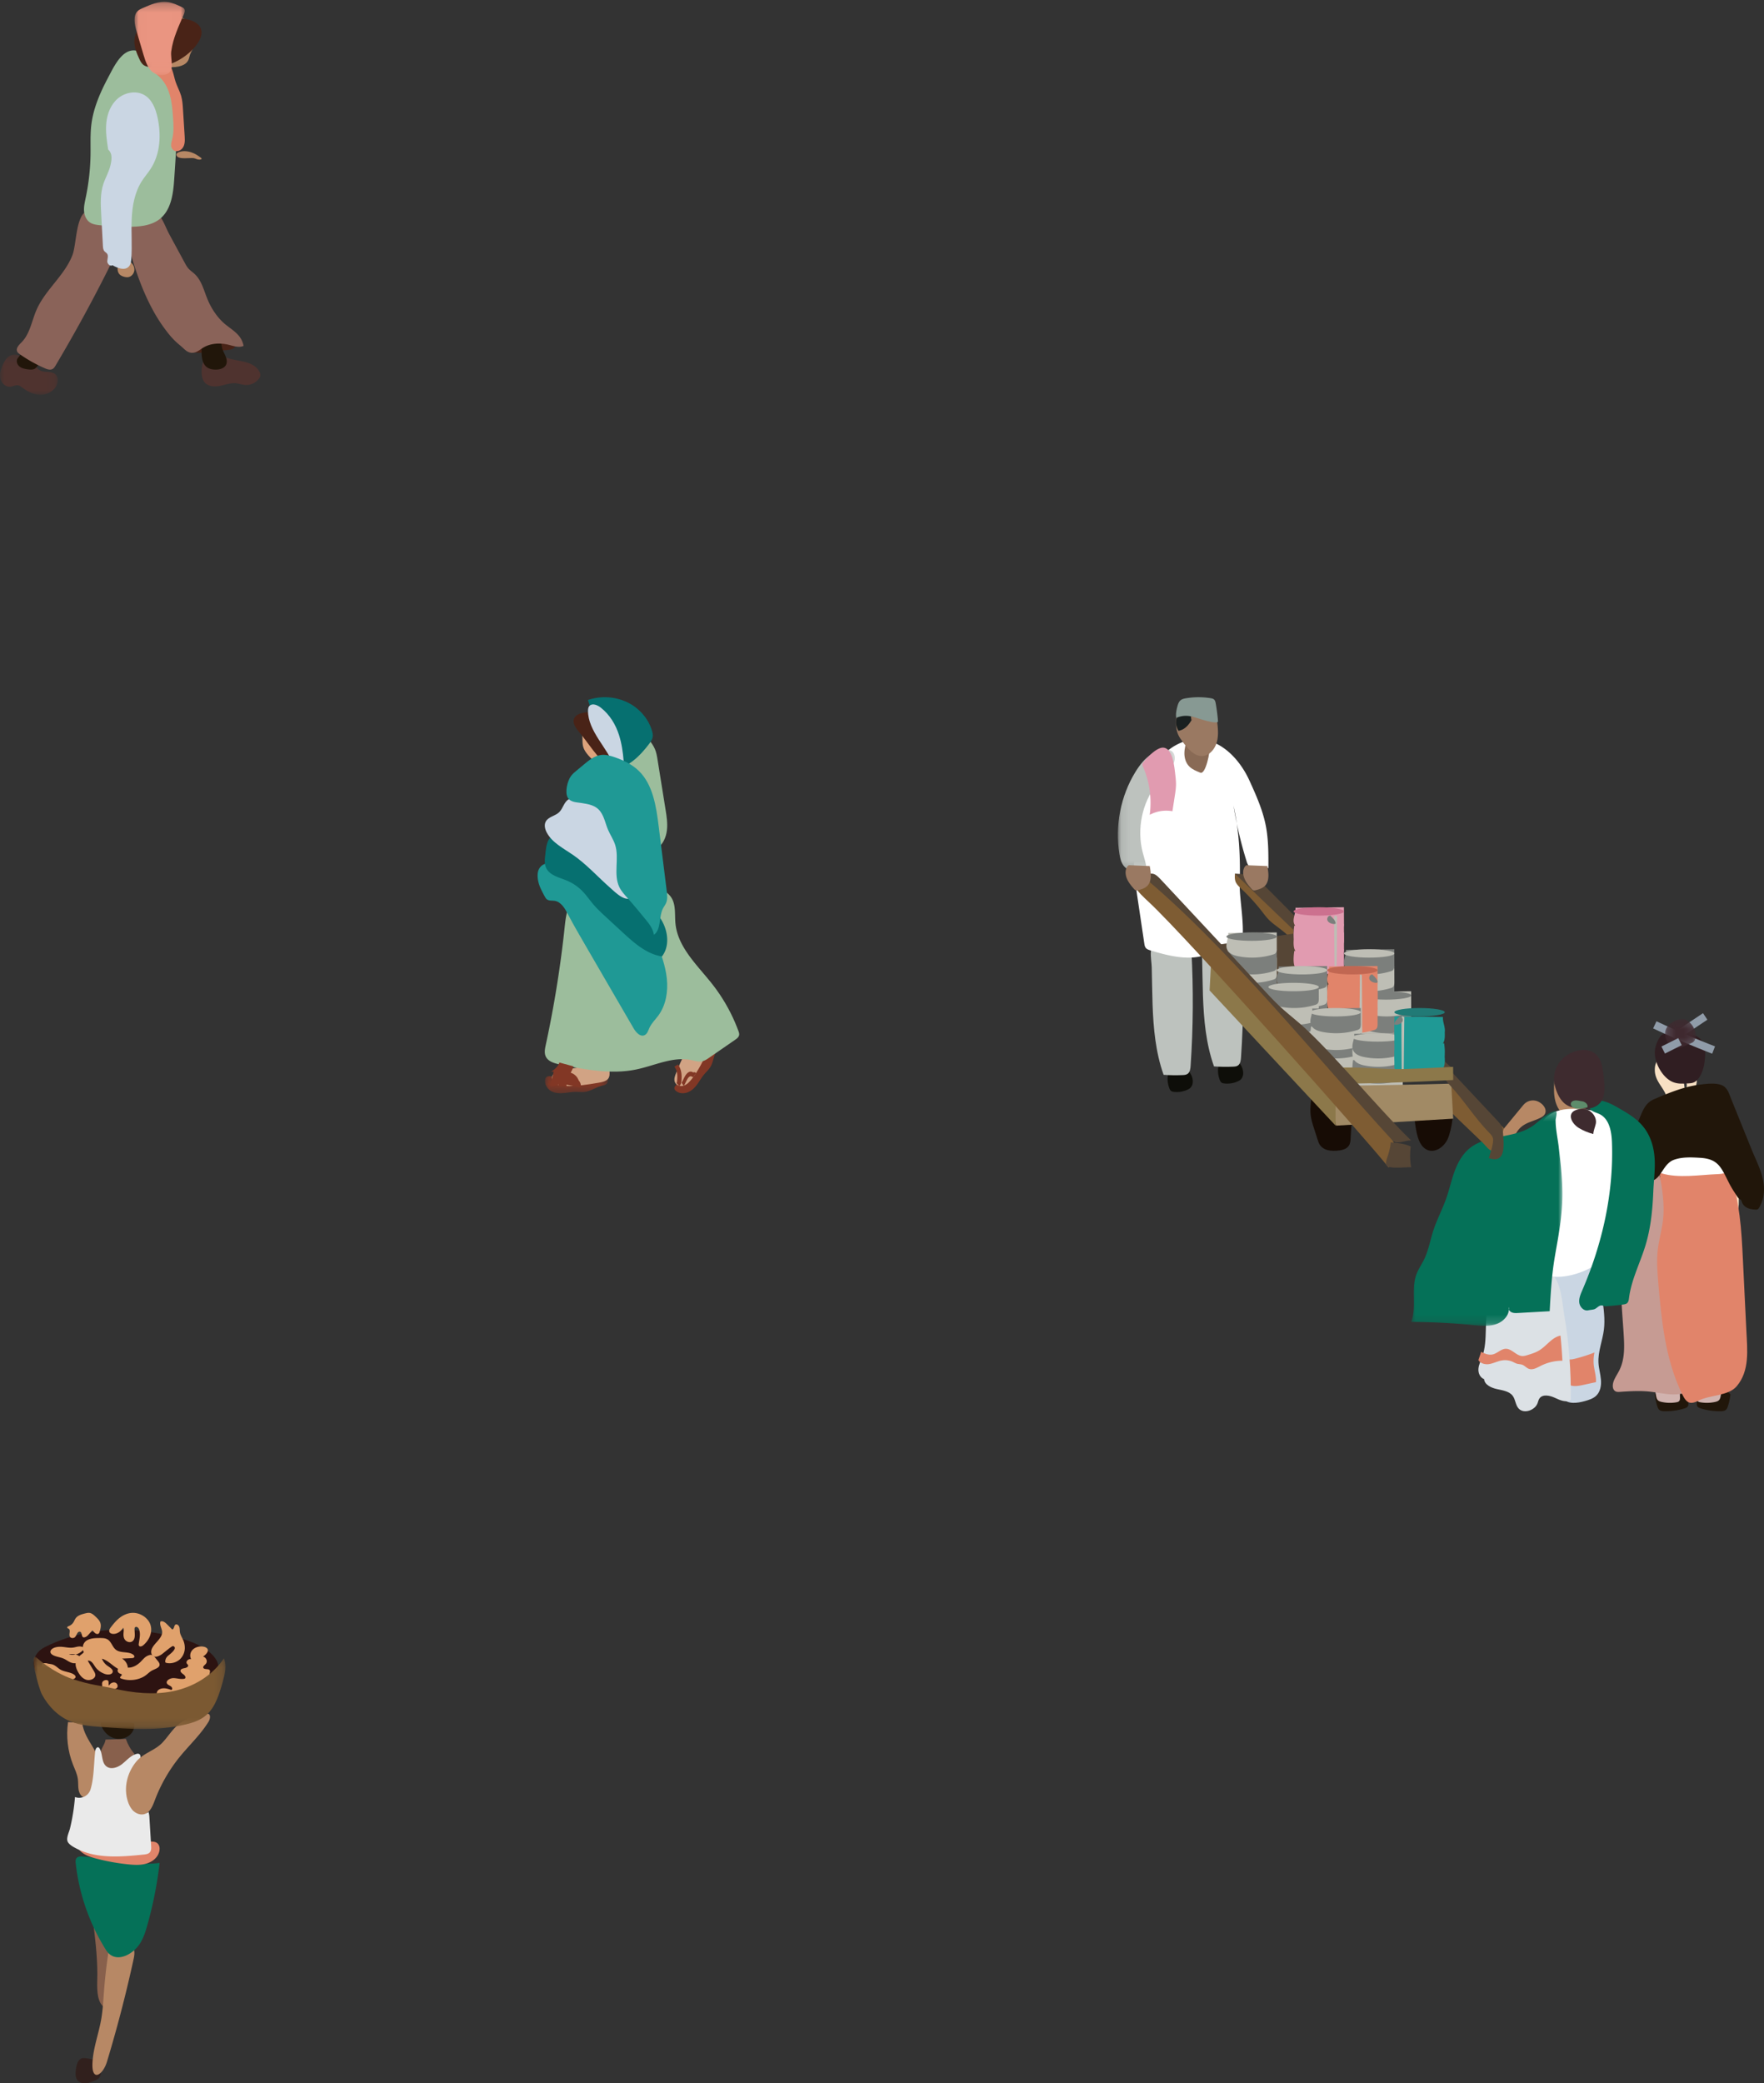 <svg xmlns="http://www.w3.org/2000/svg" xmlns:xlink="http://www.w3.org/1999/xlink" width="210" height="248" viewBox="0 0 210 248">
    <rect x="0" y="0" width="210" height="248" fill="#333333" stroke="none"/>
    <defs>
        <path id="a" d="M0 .21h6.883V5H0z"/>
        <path id="c" d="M.016.22h5.978v8.727H.016z"/>
        <path id="e" d="M.216.295h3.666v3.467H.216z"/>
        <path id="g" d="M0 .263h18v25.57H0z"/>
        <path id="i" d="M0 .231h22.844v8.595H0z"/>
        <path id="k" d="M.13.235h6.79v14.593H.13z"/>
        <path id="m" d="M.025.182h7.489v2.39H.024z"/>
    </defs>
    <g fill="none" fill-rule="evenodd">
        <path fill="#B78865" d="M23.54 18.516l.323.22c.098.066.197.156.093.22-.103.065-.33.05-.478.006-.147-.043-.267-.109-.434-.134a2.015 2.015 0 0 0-.36-.01l-.51.016c-.53.017-.977-.022-1.132-.28-.1-.167-.027-.347.29-.453.865-.291 1.758.11 2.207.415"/>
        <path fill="#492317" d="M22.787 41.895c1.266.288 2.527-.099 3.801-.185.51-.035 1.123-.058 1.343-.371.128-.182.069-.42-.098-.609-.167-.187-.428-.329-.703-.436-.755-.294-1.639-.35-2.437-.245-.755.099-1.687.336-2.298.646-.666.338-.46 1.005.392 1.2"/>
        <path fill="#4F332F" d="M24.34 45.495c.424.522 1.174.572 1.815.45.64-.124 1.273-.379 1.922-.32.388.036.762.184 1.15.207a1.898 1.898 0 0 0 1.583-.733c.098-.125.184-.271.19-.433a.746.746 0 0 0-.07-.312c-.301-.719-1.056-1.099-1.782-1.267-.846-.197-1.65-.277-2.463-.61-.498-.205-1.101-.622-1.663-.426-1.025.356-1.33 2.648-.682 3.444"/>
        <path fill="#21160A" d="M26.412 41.216c.025.385.234.728.394 1.077.161.349.277.763.118 1.112-.197.432-.728.585-1.196.594-.382.008-.781-.053-1.09-.279-.63-.46-.66-1.382-.63-2.17.009-.223.019-.453.111-.656.13-.283.397-.47.653-.642.156-.105.318-.213.502-.243.337-.056.671.166.856.457.185.292.252.642.314.983"/>
        <g transform="translate(0 42)">
            <mask id="b" fill="#fff">
                <use xlink:href="#a"/>
            </mask>
            <path fill="#4F332F" d="M4.365 1.74c-.116-.147-.208-.319-.325-.465C3.759.92 3.36.737 2.976.563 2.412.31 1.778.053 1.22.328c-.437.215-.724.711-.936 1.21-.193.451-.349.961-.259 1.456.115.64.682 1.118 1.234 1.043.307-.042.604-.23.908-.168.19.039.355.172.519.294.567.424 1.2.751 1.87.823.669.072 1.377-.134 1.875-.664.56-.596.674-1.6-.093-1.92-.698-.29-1.366.115-1.974-.662" mask="url(#b)"/>
        </g>
        <path fill="#21160A" d="M2.104 42.655c-.214.294-.074.738.208.969.281.23.658.3 1.018.347.264.035.546.06.783-.063.143-.075.255-.199.355-.326.383-.489.641-1.13.486-1.731-.514-2-2.304.052-2.85.804"/>
        <path fill="#8A6359" d="M20.174 27.923l1.808 3.339c.138.254.278.512.473.727.21.23.475.405.704.616.866.8 1.12 2.025 1.578 3.102.467 1.1 1.21 2.21 2.164 2.967.939.747 1.836 1.216 2.099 2.5-.556.253-1.199.012-1.794-.133-1.008-.246-2.131-.189-3.015.346-.386.234-.743.56-1.194.607-.686.07-1.059-.47-1.522-.848a9.003 9.003 0 0 1-1.282-1.261 18.878 18.878 0 0 1-2.12-3.209c-1.225-2.307-2.054-4.795-2.757-7.296-.223-.794-.437-1.631-.236-2.431a2.548 2.548 0 0 1 1.517-1.716c2.374-.938 2.746 1.155 3.577 2.69M8.625 30.365c-.944 2.45-3.24 4.131-4.284 6.539-.564 1.301-.775 2.829-1.763 3.833-.307.312-.718.712-.53 1.112.065.14.194.236.319.325.93.655 1.926 1.213 2.967 1.663.3.13.654.247.936.081.158-.093.26-.259.355-.418a182.83 182.83 0 0 0 6.2-11.324c.805-1.604 1.602-3.486.912-5.147-.44-1.06-2.303-2.547-3.505-1.85-1.21.703-1.132 3.951-1.607 5.186"/>
        <path fill="#B78865" d="M14.243 31.396c-.352.353-.316 1.026.071 1.336.14.112.312.178.484.221.158.04.322.062.481.035.4-.067.71-.466.72-.883a1.106 1.106 0 0 0-.621-.993c-.367-.176-.814-.138-1.168.064"/>
        <path fill="#9CBD9C" d="M12.887 9.205c-.944 1.775-1.77 3.647-2.012 5.632-.14 1.158-.08 2.33-.095 3.496a26.942 26.942 0 0 1-.573 5.188c-.11.53-.24 1.068-.2 1.608.04.54.279 1.098.75 1.385.309.19.683.244 1.045.288a28.06 28.06 0 0 0 3.6.197c1.244-.012 2.569-.136 3.554-.878 1.437-1.085 1.67-3.077 1.788-4.846l.087-1.31c.221-3.325.426-6.768-.771-9.89-.618-1.611-1.728-3.183-3.381-3.903-1.928-.84-3.03 1.6-3.792 3.033"/>
        <path fill="#CAD6E3" d="M12.877 17.802c-.164-1.06-.329-2.135-.219-3.202.11-1.067.525-2.145 1.353-2.861.828-.717 2.116-.988 3.091-.471.972.514 1.412 1.626 1.643 2.67.46 2.076.36 4.362-.809 6.16-.316.488-.705.93-1.022 1.418-.872 1.34-1.163 2.958-1.233 4.539-.07 1.58.062 3.165-.046 4.744-.023.341-.071.71-.32.956-.488.482-1.326.162-1.928-.182-.25.197-.637-.17-.617-.48.02-.311.158-.66-.035-.908-.078-.1-.198-.162-.285-.256-.166-.177-.188-.437-.2-.676l-.2-3.724c-.067-1.215-.128-2.462.252-3.622.233-.71.625-1.366.812-2.088.186-.722.326-1.509-.237-2.017"/>
        <path fill="#B78865" d="M22.963 5.256c.015.055.026.112.032.169.046.394-.251.713-.373 1.073-.068.2-.098.42-.18.61-.158.371-.483.582-.804.701-.498.185-1.024.205-1.542.185-.74-.03-1.504-.152-2.133-.642s-1.085-1.43-.934-2.34c.076-.456.29-.854.504-1.234.193-.34.393-.68.652-.94.57-.571 1.338-.687 2.063-.78.705-.092 1.673-.184 2.104.657.316.615.18 1.391.424 2.024.066.17.142.34.187.517"/>
        <path fill="#492317" d="M23.54 5.133c.34-.51.593-1.134.384-1.701-.16-.434-.573-.759-1.028-.946-.455-.187-.956-.256-1.45-.324-1.219-.165-2.52-.32-3.636.161-1.046.453-1.773 1.47-1.808 2.533-.026.749.264 1.475.585 2.164.132.284.282.58.557.756.231.15.521.195.802.213 2.147.145 4.494-1.204 5.594-2.856"/>
        <path fill="#E1846A" d="M18.052 8.19c.118.328.457.551.741.79 1.48 1.245 1.689 3.216 1.807 5.006.057.857.113 1.726-.094 2.565-.066.263-.157.527-.134.796.022.268.191.55.485.63.26.072.55-.035.74-.204.428-.381.423-.982.39-1.515l-.203-3.235c-.033-.54-.068-1.083-.22-1.607-.163-.563-.458-1.09-.65-1.647-.279-.805-.381-2.157-1.322-2.645-.775-.402-1.84.234-1.54 1.065"/>
        <g transform="translate(16)">
            <mask id="d" fill="#fff">
                <use xlink:href="#c"/>
            </mask>
            <path fill="#EA9581" d="M5.873 1.74c.093-.214.183-.481.063-.679C5.871.955 5.761.9 5.656.85 5.098.58 4.529.315 3.926.241 2.91.117 1.913.55.962.973c-.206.092-.416.186-.582.352-.555.553-.367 1.558-.134 2.35l.826 2.805c.259.881.583 1.85 1.32 2.266.415.234.91.25 1.36.116 1.155-.346.506-1.794.636-2.766.207-1.548.883-2.967 1.486-4.355" mask="url(#d)"/>
        </g>
        <g>
            <path fill="#F7E0C4" d="M196.038 136c-.04.72-.079 1.447.054 2.155.132.708.456 1.405 1.021 1.845.513-.424 1.108-.917 1.473-1.476.261-.399.486-.87.392-1.339-.088-.442-.453-.787-.861-.968-.41-.181-1.635-.174-2.08-.217"/>
            <path fill="#EAADA0" d="M192.403 137c-.328.795-.363 1.654-.395 2.498-.027.72-.015 1.53.594 2.048.413.35 1.035.487 1.616.447.58-.04 1.127-.238 1.631-.479.315-.15.628-.325.814-.585.216-.3.235-.67.248-1.021l.089-2.45c.003-.089-.101-.217-.164-.145"/>
            <path fill="#F7E0C4" d="M207 142.765c.002.425.002.858-.1 1.266-.102.408-.323.795-.652.969l-.236-2.606c-.032-.365-.045-1.686.56-1.335.467.27.424 1.21.427 1.706"/>
            <path fill="#21160A" d="M206 165.993c-.048.484-.15.964-.304 1.427-.05.151-.11.306-.231.412-.165.142-.403.163-.624.167a7.56 7.56 0 0 1-2.33-.323c-.186-.057-.389-.136-.47-.307-.052-.11-.044-.235-.033-.354.048-.604.136-1.282.633-1.653.338-.253.79-.3 1.216-.338.584-.052 1.278-.059 1.627.396"/>
            <path fill="#D1B3AF" d="M205 164.743c-.01.48-.063.965-.156 1.44-.03.156-.068.317-.156.44-.118.163-.3.22-.468.26a4.5 4.5 0 0 1-1.8.049c-.145-.026-.304-.071-.375-.226-.045-.098-.046-.222-.045-.34.006-.597.037-1.272.397-1.712.245-.3.588-.416.912-.52.444-.143.975-.258 1.266.132"/>
            <path fill="#21160A" d="M197 165.993c.048.484.15.964.304 1.427.05.151.11.306.232.412.164.142.402.163.623.167a7.56 7.56 0 0 0 2.33-.323c.186-.057.389-.136.47-.307.052-.11.044-.235.033-.354-.048-.604-.136-1.282-.633-1.653-.338-.253-.79-.3-1.216-.338-.584-.052-1.278-.059-1.626.396"/>
            <path fill="#D1B3AF" d="M197 164.743c.01.48.064.965.156 1.44.03.156.068.317.156.44.118.163.3.22.468.26a4.503 4.503 0 0 0 1.8.049c.145-.026.304-.071.375-.226.045-.098.046-.222.045-.34-.006-.597-.037-1.272-.397-1.712-.245-.3-.588-.416-.912-.52-.444-.143-.975-.258-1.265.132"/>
            <path fill="#C69B93" d="M199.194 166c-.942-.012-1.852-.235-2.784-.335-1.168-.125-2.36-.056-3.539.025-.152.01-.311.02-.453-.023-.25-.077-.368-.297-.402-.503-.113-.681.395-1.325.728-1.969.668-1.293.645-2.72.566-4.102-.203-3.563-.71-7.166.207-10.676.677-2.59 2.13-5.161 1.683-7.768-.088-.514-.25-1.032-.142-1.546a1.431 1.431 0 0 1 1.256-1.098c.175-.016.369.005.487.103.08.065.114.154.146.24l3.01 8.064c.686 1.841 1.375 3.689 1.736 5.587.631 3.318.244 6.731-.752 10.016-.168.554-.354 1.116-.292 1.68.06.537 1.02 1.213.86 1.594-.236.56-1.71.718-2.315.71"/>
            <path fill="#E1846A" d="M206.241 140.424c.383 1.413.66 2.852.847 4.269.228 1.74.314 3.498.4 5.253l.412 8.454c.11 2.262.424 4.792-1.166 6.64-.994 1.155-3.164.996-4.558 1.71-1.231.631-1.56.01-2.129-1.231-1.802-3.936-2.255-8.37-2.625-12.71-.115-1.356-.225-2.725-.064-4.076.141-1.189.49-2.344.624-3.533.403-3.563-1.133-7.095-.97-10.678 1.256-1.254 3.613-3.54 5.347-2.016.471.415.817.96 1.155 1.497 1.223 1.94 2.112 4.148 2.727 6.421"/>
            <path fill="#FFF" d="M204.435 139.774c.343-.014.704-.035.986-.179.506-.258.565-.794.576-1.258.007-.29.012-.588-.107-.867-.22-.514-.823-.882-1.422-1.183-.88-.443-1.812-.835-2.797-1.078-1.013-.25-1.973-.43-2.554.398-.642.917-1.3 1.862-1.913 2.796-.408.623-.203 1.03.61 1.277 2.008.61 4.552.175 6.621.094"/>
            <path fill="#F7E0C4" d="M200.389 128.304l1.445.047c.045.001.095.005.126.038.024.026.03.064.033.1.058.604-.245 1.178-.546 1.704-.434.76-.556 1.343-.594 2.2-.007.142-.02.298-.12.398a.489.489 0 0 1-.209.111c-1.573.484-1.819-.929-2.024-2.004-.28-1.464-1.668-2.147-1.483-3.85.051-.473.306-1.022.776-1.048.02.374.039.75.057 1.124.006.105.014.219.082.3.078.094.21.113.325.156.455.17.402.708.723.906.162.1.633.033.838.073.256.052.508.13.748.238.073.033.15.07.194.139.057.085.05.197.042.299-.05.6-.01 1.075.03 1.65.024.333.035.667.034 1"/>
            <path fill="#21160A" d="M193.248 138.513c-.128-.173-.25-.369-.248-.584.001-.161.071-.313.14-.458l1.835-3.88c.521-1.104.755-2.228 1.907-2.722 1.727-.741 3.498-1.485 5.376-1.734.79-.105 1.974-.267 2.731.056.67.286.859 1.03 1.115 1.664l2.404 5.942c.721 1.783 1.738 3.52 1.438 5.51a3.78 3.78 0 0 1-.393 1.21c-.067.128-.173.389-.314.449-.161.068-.451.017-.619-.004a1.853 1.853 0 0 1-.733-.237 1.188 1.188 0 0 1-.502-.572c-.04-.101-.065-.22-.131-.307-.062-.081-.143-.088-.218-.147-.188-.149-.333-.435-.466-.632a12.092 12.092 0 0 1-.777-1.323c-.908-1.798-1.254-2.79-3.414-2.915-1.044-.06-2.122-.116-3.105.24-1.25.451-1.489 2.164-2.535 2.463-1.154.329-2.89-1.204-3.491-2.019"/>
            <path stroke="#909CA9" stroke-width=".935" d="M200 123l3-2"/>
            <path fill="#301E22" d="M200.049 128.994a2.71 2.71 0 0 1-.909-.188c-1.22-.506-2.196-2.278-2.138-3.619.023-.503.196-.987.424-1.43.109-.214.236-.427.428-.563.28-.198.643-.2.98-.191.678.02 1.355.058 2.03.117.47.041.961.1 1.351.376.433.307.673.846.75 1.385.078.54.011 1.089-.055 1.63-.094.77-.515 2.014-1.266 2.342-.205.09-.432.104-.653.118a8.21 8.21 0 0 1-.942.023"/>
            <path stroke="#909CA9" stroke-width=".935" d="M204 125a109.964 109.964 0 0 1-7-3"/>
            <g transform="translate(198 121)">
                <mask id="f" fill="#fff">
                    <use xlink:href="#e"/>
                </mask>
                <path fill="#3F292F" d="M.42 2.904c.21.446.602.772 1.029.842.441.072.878-.117 1.292-.303l.597-.267c.15-.068.31-.144.398-.303C4.3 1.846 3.114.191 2.196.3 1.069.435-.31 1.357.42 2.904" mask="url(#f)"/>
            </g>
            <path stroke="#909CA9" stroke-width=".935" d="M198 125l2-1"/>
            <path fill="#CAD6E3" d="M188.66 166.793c.5-.138 1.017-.3 1.382-.66.486-.479.602-1.213.547-1.885-.055-.672-.253-1.327-.292-2-.077-1.334.472-2.622.642-3.947.155-1.222-.014-2.46-.183-3.68l-.796-5.747c-.033-.24-.075-.498-.246-.674-.33-.34-.907-.181-1.35.001l-3.13 1.289c-.377.155-.777.328-1.003.662-.197.29-.23.656-.231 1.004-.003 1.62.57 3.18.898 4.768.486 2.358.429 4.772.627 7.159.072.866 0 2.63.521 3.36.562.79 1.81.574 2.615.35"/>
            <path fill="#E1846A" d="M186.202 163.199c-.037.568-.01 1.223.477 1.573.48.345 1.18.23 1.783.098l1.533-.335a3.171 3.171 0 0 0-.006-.452c-.052-.61-.239-1.207-.275-1.82a5.155 5.155 0 0 1 .102-1.263c-.654.296-2.397.813-2.734.827-1.769.072-.822.477-.88 1.372"/>
            <path fill="#DCE1E5" d="M186.993 166.64c-.54.37-1.285.046-1.883-.237-.598-.282-1.452-.461-1.83.056-.126.172-.163.385-.236.581-.307.835-1.605 1.307-2.237.653-.406-.42-.378-1.082-.731-1.541-.412-.536-1.197-.642-1.883-.793-.687-.152-1.463-.524-1.515-1.183-.493-.18-.715-.742-.673-1.237.041-.495.28-.953.449-1.423.736-2.053.14-4.358.814-6.43.66-2.035 2.609-3.65 4.843-4.017 3.751-.615 3.689 3 4.113 5.502.564 3.327.822 6.7.77 10.069"/>
            <path fill="#B78865" d="M185.258 127.402c-.119.24-.146.526-.171.804-.068.759-.136 1.528-.038 2.288.097.76.38 1.523.897 2.008.627.59 1.564.664 2.227.177.267-.196.486-.468.671-.765.604-.967 1.828-4.75.687-5.697-.8-.664-3.846.33-4.273 1.185"/>
            <path fill="#FFF" d="M190.484 150.063c.837-.96 1.08-2.255 1.293-3.486.297-1.704.593-3.409.888-5.113.127-.73.254-1.462.306-2.2.108-1.535-.109-3.072-.325-4.596-.06-.423-.125-.858-.347-1.229-.525-.874-1.715-1.107-2.762-1.253-1.928-.267-4.177-.438-5.54.885-.715.692-1.025 1.662-1.486 2.528-.484.913-1.163 1.753-1.401 2.75-.156.65-.113 1.326-.07 1.992.12 1.837.24 3.676.48 5.503.221 1.669.77 5.262 2.757 5.982 1.69.612 5.099-.49 6.207-1.763"/>
            <path fill="#057158" d="M189.768 155.868c-.356.076-.358.051-.716.12-.51.098-.977-.4-1.04-.91-.065-.51.151-1.007.355-1.48 2.394-5.548 3.748-11.577 3.532-17.603-.046-1.279-.301-2.774-1.456-3.356-.32-.162-.686-.236-.972-.45-.287-.214-.455-.655-.217-.92.098-.11.243-.165.385-.202.955-.241 1.939.207 2.793.691 1.942 1.101 3.405 1.977 4.155 4.125.695 1.988.322 3.91.236 5.943-.09 2.144-.294 4.3-.914 6.367-.634 2.117-1.699 4.124-1.978 6.314-.03.235-.065.499-.253.645-.122.095-.283.12-.436.14a31.2 31.2 0 0 1-2.07.207c-.197.013-.377-.117-.574-.094-.308.035-.502.35-.83.463"/>
            <path fill="#3E2B2F" d="M185.097 129.224a3.316 3.316 0 0 1 .478-2.656c.529-.777 1.402-1.336 2.361-1.513.633-.117 1.331-.06 1.853.298.713.489.928 1.391 1.047 2.216.093.638.16 1.281.164 1.926.003.57-.053 1.17-.389 1.643-.78 1.102-2.354.937-3.525.647-1.155-.287-1.724-1.515-1.989-2.56"/>
            <path fill="#5E8C6B" d="M188.25 131.093c-.36-.088-.803-.165-1.081.024-.237.163-.213.466-.001.646.21.18.558.249.881.235.324-.013.633-.099.936-.183.095-.335-.274-.7-.738-.729"/>
            <path fill="#3E2B2F" d="M187.934 134.265c.517.317 1.11.567 1.744.735.023-.42.213-.823.3-1.238.169-.81-.64-1.977-1.982-1.728-1.648.305-.948 1.686-.062 2.23"/>
            <path fill="#B78865" d="M183.093 131.126a1.477 1.477 0 0 0-1.488.174c-.156.123-.282.276-.407.427l-2.47 2.998c-.386.468-.795 1.008-.719 1.603.043.34.316.686.67.672a.781.781 0 0 0 .283-.076c.971-.435 1.17-1.677 1.847-2.478.722-.855 1.765-.936 2.692-1.443.91-.499.455-1.482-.408-1.877"/>
            <g transform="translate(168 132)">
                <mask id="h" fill="#fff">
                    <use xlink:href="#g"/>
                </mask>
                <path fill="#057158" d="M17.568 4.585c.238 2.034.476 4.076.425 6.123-.042 1.66-.275 3.311-.556 4.95-.163.948-.342 1.893-.479 2.845-.265 1.852-.369 3.721-.472 5.588l-3.738.211c-.265.015-.541.028-.783-.076-.241-.104-.431-.366-.353-.608.145.886-.622 1.72-1.507 2.017-.884.297-1.852.195-2.785.104A81.394 81.394 0 0 0 0 25.362c.68-1.798-.054-3.872.624-5.67.23-.609.612-1.154.9-1.74.545-1.11.743-2.343 1.127-3.513.424-1.293 1.076-2.509 1.526-3.794.373-1.067.606-2.176.999-3.237.393-1.06.972-2.096 1.891-2.797 2.024-1.542 5.102-1.09 7.246-2.476.589-.38 1.08-.884 1.649-1.29.203-.146 1.033-.742 1.288-.541.16.126-.06.857-.06 1.04-.004 1.062.254 2.184.378 3.24" mask="url(#h)"/>
            </g>
            <path fill="#E1846A" d="M185.766 159c-.98.184-1.616 1.182-2.472 1.724-.446.282-.95.438-1.449.59-.197.06-.399.122-.604.115-.73-.025-1.266-.883-1.995-.862-.551.016-.981.53-1.519.664-.477.119-.967-.078-1.408-.31-.016.059-.03.117-.048.176-.084.273-.187.543-.271.818.246.4.798.545 1.266.473.532-.083 1.026-.358 1.558-.442a2.244 2.244 0 0 1 1.287.18c.16.073.312.166.48.215.21.06.438.049.643.129.275.106.478.364.752.472.47.185.972-.113 1.425-.342a5.726 5.726 0 0 1 2.589-.616 68.333 68.333 0 0 0-.226-2.984h-.008"/>
        </g>
        <g>
            <path fill="#2D1311" d="M17.395 194.215c-4.132-.608-8.603.09-12.105 1.887-.568.292-1.055.807-1.23 1.434-.256.923.341 1.868 1.026 2.518 2.186 2.075 5.337 2.592 8.299 2.82 2.34.182 4.722.237 7.005-.328 1.684-.417 6.983-2.541 5.275-5.075-1.499-2.223-5.907-2.909-8.27-3.256"/>
            <path fill="#88604C" d="M11.588 234.987c-.007-2.315-.298-4.617-.588-6.912.383-.208.855.046 1.148.38.292.334.502.755.855 1.018.188.14.418.236.548.437.1.156.125.352.147.539.27 2.367.549 4.839-.073 7.173-.215.804-.876 2.07-1.614.911-.592-.93-.42-2.49-.423-3.546"/>
            <path fill="#31201D" d="M11.482 245.197a.415.415 0 0 1 .207.02c.068.032.109.098.14.163.173.355.173.758.17 1.148-.002.309-.016.647-.241.876-.127.13-.305.205-.477.277-.332.138-.672.279-1.035.312-.363.034-.76-.058-.993-.316-.188-.21-.243-.495-.252-.766-.015-.473.103-1.532.607-1.823.456-.264 1.3.152 1.874.109"/>
            <path fill="#88604C" d="M14.981 207c.231.67.58 1.281 1.019 1.781-.392 1.247-1.439 2.157-2.55 2.217-.391.02-.827-.085-1.058-.464-.108-.177-.158-.395-.205-.607-.106-.486-.297-1.188-.104-1.672.172-.43.405-.656.482-1.167.19-.012 2.424-.064 2.416-.088"/>
            <path fill="#B78865" d="M12.06 240.317c.18-1.074.236-2.17.32-3.259.131-1.72.332-3.435.601-5.135.043-.272.1-.565.286-.743.203-.194.497-.189.764-.173.728.043 1.605.198 1.885.961.158.429.063.918-.036 1.369a159.278 159.278 0 0 1-3.15 12.11c-.476 1.57-1.836 2.463-1.723.13.087-1.798.757-3.505 1.053-5.26"/>
            <path fill="#21160A" d="M12.056 205.42c.222.595.649 1.09 1.17 1.355.52.265 1.129.298 1.67.09a1.78 1.78 0 0 0 .818-.62c.209-.295.324-.683.275-1.057-.018-.134-2.046-.165-2.251-.17-.376-.012-.752-.014-1.128-.008-.386.006-.753-.126-.554.41"/>
            <path fill="#057158" d="M12.623 232.141a24.443 24.443 0 0 1-3.608-10.311c-.025-.227-.038-.482.116-.653.171-.19.468-.189.726-.168 3.058.248 6.102 1.165 9.143.76a46.898 46.898 0 0 1-1.466 7.429c-.227.803-.483 1.615-.963 2.303-.887 1.272-2.907 2.292-3.948.64"/>
            <path fill="#E1846A" d="M9.05 218c-.087.714-.103 1.49.3 2.09.438.651 1.253.934 2.02 1.138a24.96 24.96 0 0 0 3.921.714c.65.065 1.315.104 1.95-.044.636-.148 1.248-.508 1.556-1.072.37-.679.258-1.503-.528-1.582-.976-.099-2.056.184-3.067.106-2.102-.162-4.148-.733-6.151-1.35"/>
            <path fill="#B78865" d="M9.787 205.113L8.1 205c-.242 1.7-.036 3.476.585 5.052.225.572.507 1.13.586 1.747.053.407.015.823.08 1.227.066.404.273.821.626.94.284.097.599-.025.827-.236.228-.21.385-.5.533-.785.3-.58.585-1.193.647-1.86.226-2.413-1.903-3.735-2.196-5.972"/>
            <path fill="#EAEAEA" d="M8.927 213.926a1.42 1.42 0 0 0 1.854-.918c.427-1.434.378-3.044.557-4.56.026-.22.169-.514.378-.435.072.027.12.095.157.162.374.667.193 1.634.799 2.104.546.425 1.36.128 1.898-.306.54-.434 1.012-1.009 1.683-1.181a.5.5 0 0 1 .243-.015c.345.087.249.595.09.911a10.756 10.756 0 0 0-1.13 4.46c-.02.638.17 1.46.807 1.548.47.066 1.3.226 1.364.04.062-.177.145.342.156.529l.21 3.478c.015.263.022.554-.148.757-.174.205-.47.247-.739.274-2.671.274-5.51.52-7.913-.67-.363-.18-1.024-.512-1.16-.931-.14-.433.196-1.078.302-1.515.295-1.226.493-2.475.592-3.732"/>
            <path fill="#B78865" d="M19.373 207.41c.6-.648 1.075-1.42 1.73-2.008.948-.85 2.205-1.251 3.45-1.394a.557.557 0 0 1 .22.006c.346.1.242.64.048.954-.966 1.565-2.327 2.814-3.476 4.238a18.593 18.593 0 0 0-2.907 5.085c-.248.655-.533 1.405-1.172 1.642-.454.168-.98.006-1.346-.32-.365-.327-.59-.795-.732-1.274-.476-1.604-.015-3.34 1.01-4.6.883-1.084 2.238-1.317 3.175-2.328"/>
            <path fill="#E0A16C" d="M14.047 198.693c-.122.195.004.462.256.546.066.022.146.037.18.087.097.138-.269.28-.178.42.024.038.075.059.123.076.952.34 2.149.183 2.914-.382.257-.19.469-.42.76-.576.335-.18.806-.295.887-.61.054-.211-.104-.416-.255-.595-.393-.464-.511-.863-1.18-.544-.397.189-.611.542-.91.805-.295.261-.59.458-1.024.569-.271.07-1.442-.006-1.573.204M17.169 202.633c-.274-.261-.216-.764.183-.86.413-.1.973.247 1.226-.045.083-.096.08-.225.125-.338.1-.256.442-.402.764-.409.322-.007.631.096.93.197.174-.081.1-.314-.05-.424-.15-.11-.357-.174-.454-.32-.218-.33.325-.677.775-.665.45.01.912.183 1.336.058.173-.14.005-.383-.178-.514-.183-.132-.407-.308-.324-.497.07-.162.315-.202.515-.243.2-.042.433-.172.377-.338-.023-.069-.091-.119-.137-.18-.191-.247.16-.627.495-.536a.965.965 0 0 1 .202-1.145c.318-.31.856-.446 1.326-.337a.724.724 0 0 1 .36.178c.297.309-.093.744-.468.987.406.116.58.597.32.882-.137.15-.38.31-.277.479.128.21.599.06.747.26.052.071.04.161.027.243l-.221 1.354a.473.473 0 0 1-.094.249c-.164.185-.512.116-.772.192-.444.128-.526.616-.808.93-.417.464-1.214.497-1.903.57-.479.05-.951.138-1.412.258-.833.218-1.864.728-2.61.014"/>
            <path fill="#E0A16C" d="M19.175 196.988c-.262.155-.598.316-.88.187a.527.527 0 0 1-.287-.416c-.131-.916 1.314-1.546 1.293-2.47-.01-.427-.345-.849-.195-1.257.253-.111.534.091.72.275l.685.68c.284-.107.178-.617.488-.614.062.001.12.028.167.062.272.197.21.558.254.86.05.348.267.66.405.99.108.261.167.536.174.812a1.86 1.86 0 0 1-.56 1.411c-.4.378-1.042.584-1.619.452-.045-.01-.092-.024-.12-.055-.026-.03-.03-.07-.03-.108 0-.238.108-.475.296-.651.168-.158 1.298-.953.646-1.194-.144-.053-1.182.884-1.437 1.036M13.728 194.484c-.249.054-.564.02-.683-.176-.121-.197.026-.433.17-.618.298-.383.607-.765 1.001-1.077.394-.313.884-.554 1.418-.604 1.02-.095 2.016.58 2.282 1.429.266.848-.123 1.788-.85 2.409-.13.112-.348.216-.482.107-.083-.067-.079-.18-.065-.277.08-.584.251-1.192.022-1.746-.065-.158-.26-.332-.423-.24-.102.059-.107.183-.102.288l.028.524c.019.371-.038.844-.45.96-.28.08-.594-.074-.742-.293-.147-.218-.163-.484-.147-.736.013-.227.055-.448-.016-.662-.245.313-.502.613-.961.712M8.004 202.291c.023.309.304.509.607.63a.85.85 0 0 0 .42.075c.288-.034.554-.264.843-.315.172-.03.33.005.49.026.83.108 1.828-.228 2.514-.845.15-.135.29-.35.164-.45l.744-.391a.53.53 0 0 0 .135-.09.294.294 0 0 0 .079-.204.425.425 0 0 0-.387-.445c-.244-.025-.56.158-.616.383-.132-.13-.02-.378-.1-.541-.108-.22-.594-.13-.712.13-.08.178.004.349-.03.53-.05.271-.415.526-.71.496-.384-.039-.505-.445-.862-.54-1.153-.303-.68 1.139-1.09 1.323-.142.063-1.583-1.046-1.489.228M9.306 199.06c.215.382.513.764.963.901.45.138 1.056-.105 1.08-.532.01-.193-.096-.375-.198-.546l-.707-1.18c.397-.086.65.352.855.67.27.416.709.742 1.213.908.324.106.791.089.893-.207.11-.316-.296-.556-.587-.756a1.837 1.837 0 0 1-.684-.862c1.003.283 1.618 1.368 2.667 1.432.131.008.281-.01.36-.105.054-.066.06-.155.056-.238-.022-.435-.283-.855-.684-1.1l1.143-.053c.11-.005.239-.02.297-.103.077-.112-.026-.255-.142-.333-.56-.375-1.427-.148-1.983-.527-.49-.334-.569-1.032-1.106-1.3-.251-.127-.554-.13-.841-.129-.516 0-1.06.008-1.503.246a.987.987 0 0 0-.537.934c.018.663.338.363-.272.848-.719.57-.738 1.226-.283 2.033M8.812 194.965c-.158.066-.367.04-.47-.093-.218-.28.133-.794-.174-.984-.061-.037-.148-.06-.165-.128-.023-.089.092-.147.182-.181.221-.086.414-.24.542-.432.11-.166.172-.358.292-.517.258-.341.722-.467 1.15-.57.153-.036.31-.073.466-.056.29.031.52.238.728.434.248.233.505.482.597.802.097.334-.002.688-.101 1.021a.407.407 0 0 1-.1.196c-.115.104-.311.057-.434-.04s-.208-.232-.336-.322l-.434.48c-.094.104-.19.21-.32.275-.643.321-.383-.519-.697-.597-.388-.097-.393.573-.726.712M6.75 198.674c-.13-.031-.268-.053-.387-.106-.2-.087-.325-.247-.483-.376-.157-.13-.393-.237-.607-.173a.377.377 0 0 0-.273.352c-.002.145.073.285.155.416.173.277.38.54.62.786.106.108.223.216.376.283.138.06.297.084.453.104.285.037.581.066.86.005 1.293-.285-.079-1.143-.713-1.291"/>
            <path fill="#E0A16C" d="M5.037 198.033c-.094.27-.006.569.231.788.142.13.33.231.516.33.659.35 1.663.946 2.556.836.622-.077.877-.366.445-.66-.397-.268-1.129-.306-1.575-.562-.343-.196-.553-.481-.958-.623-.112-.04-1.178-.214-1.215-.109M9.186 197.013c.3.12.49.351.435.573-.054.221-.372.412-.727.414-.544.003-.88-.362-1.328-.557-.264-.114-.58-.171-.87-.258-.29-.086-.574-.219-.666-.413-.097-.204.052-.434.315-.567.262-.134.616-.18.951-.163.463.022.92.152 1.375.097.251-.03.482-.116.736-.136.254-.02.565.062.591.223.016.097-.076.186-.163.265-.443.405-.868.584-1.634.468a1.72 1.72 0 0 1 .985.054"/>
            <g transform="translate(4 197)">
                <mask id="j" fill="#fff">
                    <use xlink:href="#i"/>
                </mask>
                <path fill="#7B5932" d="M9.52 4.006c2.332.53 4.748.798 7.088.318 2.341-.48 4.613-1.772 6.048-3.909.371.855.121 1.87-.135 2.778-.41 1.458-.874 3.004-1.938 3.956-.692.62-1.568.915-2.433 1.126-3.315.807-6.751.56-10.135.308-1.216-.09-2.45-.184-3.598-.647C2.989 7.36 1.779 6.182 1 4.724.545 3.869-.578-.506.368.34c1.569 1.404 3.38 2.258 4.267 2.543 2.361.76 3.137.726 4.885 1.123" mask="url(#j)"/>
            </g>
        </g>
        <g>
            <path fill="#0E0E09" d="M147.47 128.673a3.065 3.065 0 0 1-1.672.313c-.133-.013-.27-.036-.376-.11-.11-.08-.168-.203-.215-.324-.474-1.23-.22-2.98 1.66-2.457 1.012.282 1.635 2.05.602 2.578"/>
            <path fill="#BDC2BE" d="M144.524 126.95c.755.054 1.514.064 2.27.031.214-.009.44-.026.613-.163.263-.207.311-.607.335-.96.31-4.56.34-9.14.093-13.704-.006-.118-.015-.244-.077-.342-.088-.141-.257-.185-.41-.218l-2.18-.469c-.42-.09-.851-.18-1.268-.084-1.302.3-.816 2.076-.789 3.123.038 1.458.047 2.918.098 4.375.1 2.849.36 5.734 1.315 8.41"/>
            <path fill="#0E0E09" d="M141.47 129.673a3.062 3.062 0 0 1-1.672.313c-.133-.013-.27-.036-.375-.11-.111-.08-.17-.203-.216-.324-.474-1.23-.22-2.98 1.66-2.457 1.012.282 1.635 2.05.602 2.578"/>
            <path fill="#BDC2BE" d="M138.524 127.949c.755.055 1.514.065 2.27.032.214-.01.44-.027.613-.163.263-.208.311-.607.335-.961.31-4.559.34-9.14.093-13.703-.006-.119-.015-.244-.077-.342-.088-.141-.257-.185-.41-.218l-2.18-.469c-.419-.09-.851-.18-1.268-.084-1.302.3-.816 2.076-.789 3.123.038 1.458.047 2.917.098 4.375.1 2.848.36 5.734 1.315 8.41"/>
            <path fill="#FFF" d="M148.734 92.902c.785 1.724 1.57 3.47 1.942 5.323.339 1.682.33 3.41.32 5.126-.73-.187-1.626.343-2.205-.134-.225-.186-.324-.478-.41-.755a47.908 47.908 0 0 1-1.535-6.548c.704 3.108.826 6.317.74 9.5-.041 1.492.684 5.334.216 6.754-.469 1.42-2.174.426-3.495 1.161-2.193 1.22-4.929.54-7.34-.185-.203-.062-.42-.131-.555-.293-.125-.15-.158-.353-.187-.545l-.83-5.583c-.23-1.554-.462-3.12-.377-4.69.059-1.097.272-2.18.485-3.26l.736-3.73c.185-.937.371-1.88.72-2.771.56-1.44 1.568-2.735 2.924-3.508 3.882-2.214 7.31.757 8.85 4.138"/>
            <path fill="#7E5C33" d="M147.133 105.052c.156.304.418.542.67.778a23.334 23.334 0 0 1 2.447 2.691c.255.329.502.665.794.962.383.389.837.704 1.271 1.037.595.457 1.159.951 1.685 1.48l-.02-1.523a1.16 1.16 0 0 0-.046-.374c-.053-.15-.165-.273-.274-.392l-2.826-3.085c-.64-.698-1.298-1.406-2.103-1.933-.331-.216-1.706-.693-1.706-.693s-.103.644.108 1.052"/>
            <path fill="#170C05" d="M160.797 135.39c-.011.351-.03.722-.23 1.013-.31.446-.93.55-1.48.587-.946.064-1.85-.161-2.155-1.104l-.453-1.398c-.226-.695-.453-1.401-.476-2.13-.031-.985.196-1.958.193-2.953-.002-1.08.018-2.16.063-3.24.01-.229.025-.473.165-.658.116-.154.301-.242.487-.303 5.31-1.733 3.952 8.077 3.886 10.187"/>
            <path fill="#564636" d="M173 127.278L154.928 111 145 112.461 159.397 129l13.071-1.46z"/>
            <path fill="#564636" d="M173 127.999l-23.755-23.863L147 104l25.025 24z"/>
            <path fill="#E19BB0" d="M159.993 111l.007 1.868c0 .225-.01.48-.172.628a.694.694 0 0 1-.274.133 8.422 8.422 0 0 1-4.138.204c-.546-.11-1.16-.35-1.334-.91-.185-.598 0-1.726 0-1.726"/>
            <path fill="#E19BB0" d="M159.993 110l.007 1.868c0 .225-.01.48-.172.628a.697.697 0 0 1-.274.133 8.422 8.422 0 0 1-4.138.204c-.546-.11-1.16-.35-1.334-.91-.185-.598 0-1.726 0-1.726"/>
            <path fill="#E19BB0" d="M159.993 108l.007 1.868c0 .225-.01.48-.173.628a.703.703 0 0 1-.276.133 8.52 8.52 0 0 1-4.162.204c-.549-.11-1.167-.35-1.341-.91-.187-.598.24-1.233.169-1.858M159.993 113l.007 1.868c0 .225-.01.48-.172.628a.694.694 0 0 1-.274.133 8.422 8.422 0 0 1-4.138.204c-.546-.11-1.16-.35-1.334-.91-.185-.598 0-1.726 0-1.726"/>
            <path fill="#BEBEB5" d="M159.103 115h-.22c-.022-1.592-.044-4.335-.066-5.927.15-.053.244-.136.335.004.064.1.007.567.008.699.004.456.004.913.001 1.37-.001.227-.029 3.854-.058 3.854"/>
            <path fill="#7C7F7C" d="M158.38 109.017c.288.266.584.546.618.857.004.028.004.058-.02.082-.05.047-.167.05-.26.038-.29-.037-.526-.167-.636-.322-.11-.156-.103-.334-.015-.494.054-.1.215-.212.381-.168"/>
            <path fill="#CC718F" d="M154 108.5c0 .276 1.343.5 3 .5s3-.224 3-.5-1.343-.5-3-.5-3 .224-3 .5"/>
            <path fill="#7C7F7C" d="M165.993 117l.007 1.868c0 .225-.01.48-.172.628a.696.696 0 0 1-.274.133 8.422 8.422 0 0 1-4.138.204c-.546-.11-1.16-.35-1.334-.91-.185-.598 0-1.726 0-1.726"/>
            <path fill="#BEBEB5" d="M165.993 115l.007 1.868c0 .225-.01.48-.172.628a.696.696 0 0 1-.274.133 8.422 8.422 0 0 1-4.138.204c-.546-.11-1.16-.35-1.334-.91-.185-.598 0-1.726 0-1.726"/>
            <path fill="#7C7F7C" d="M165.993 113l.007 1.868c0 .225-.01.48-.173.628a.702.702 0 0 1-.276.133 8.52 8.52 0 0 1-4.162.204c-.549-.11-1.167-.35-1.341-.91-.187-.598.24-1.233.169-1.858"/>
            <path fill="#BEBEB5" d="M160 113.5c0 .276 1.343.5 3 .5s3-.224 3-.5-1.343-.5-3-.5-3 .224-3 .5"/>
            <path fill="#7C7F7C" d="M167.993 123l.007 1.868c0 .225-.01.481-.172.628a.693.693 0 0 1-.274.133 8.427 8.427 0 0 1-4.138.205c-.546-.111-1.16-.352-1.334-.91-.185-.599 0-1.727 0-1.727"/>
            <path fill="#BEBEB5" d="M167.993 122l.007 1.868c0 .225-.01.48-.172.628a.693.693 0 0 1-.274.133 8.427 8.427 0 0 1-4.138.205c-.546-.111-1.16-.352-1.334-.91-.185-.599 0-1.727 0-1.727"/>
            <path fill="#7C7F7C" d="M167.993 120l.007 1.868c0 .225-.01.48-.172.628a.694.694 0 0 1-.274.133 8.423 8.423 0 0 1-4.138.204c-.546-.11-1.16-.35-1.334-.91-.185-.598 0-1.726 0-1.726"/>
            <path fill="#BEBEB5" d="M167.993 118l.007 1.868c0 .225-.01.481-.173.628a.699.699 0 0 1-.276.133 8.524 8.524 0 0 1-4.162.205c-.549-.111-1.167-.352-1.341-.91-.187-.599.24-1.234.169-1.858"/>
            <path fill="#7C7F7C" d="M162 118.5c0 .276 1.343.5 3 .5s3-.224 3-.5-1.343-.5-3-.5-3 .224-3 .5"/>
            <path fill="#E1846A" d="M163.993 118l.007 1.868c0 .225-.01.48-.172.628a.693.693 0 0 1-.274.133 8.422 8.422 0 0 1-4.138.204c-.546-.11-1.16-.35-1.334-.91-.185-.598 0-1.726 0-1.726"/>
            <path fill="#E1846A" d="M163.993 117l.007 1.868c0 .225-.01.48-.172.628a.696.696 0 0 1-.274.133 8.422 8.422 0 0 1-4.138.204c-.546-.11-1.16-.35-1.334-.91-.185-.598 0-1.726 0-1.726"/>
            <path fill="#E1846A" d="M163.993 115l.007 1.868c0 .225-.01.48-.173.628a.702.702 0 0 1-.276.133 8.52 8.52 0 0 1-4.162.204c-.549-.11-1.167-.35-1.341-.91-.187-.598.24-1.233.169-1.858M163.993 120l.007 1.868c0 .225-.01.48-.172.628a.693.693 0 0 1-.274.133 8.422 8.422 0 0 1-4.138.204c-.546-.11-1.16-.35-1.334-.91-.185-.598 0-1.726 0-1.726"/>
            <path fill="#BEBEB5" d="M162.11 116.057c-.073 0-.142-.043-.211-.057-.022 1.731-.06 5.19-.082 6.92.15.058.245.148.335-.004.064-.109.007-.616.008-.76.004-.496.004-.993.001-1.49-.001-.246-.022-4.609-.05-4.609"/>
            <path fill="#7C7F7C" d="M163.38 116.017c.288.266.584.546.619.857.003.028.003.058-.022.082-.049.047-.166.05-.26.038-.288-.037-.525-.167-.635-.322-.11-.156-.103-.334-.015-.494.054-.1.215-.212.382-.168"/>
            <path fill="#C16752" d="M158 115.5c0 .276 1.343.5 3 .5s3-.224 3-.5-1.343-.5-3-.5-3 .224-3 .5"/>
            <path fill="#7C7F7C" d="M151.993 116l.007 1.868c0 .225-.01.48-.172.628a.696.696 0 0 1-.274.133 8.422 8.422 0 0 1-4.138.204c-.546-.11-1.16-.35-1.334-.91-.185-.598 0-1.726 0-1.726"/>
            <path fill="#BEBEB5" d="M151.993 114l.007 1.868c0 .225-.01.48-.172.628a.693.693 0 0 1-.274.133 8.422 8.422 0 0 1-4.138.204c-.546-.11-1.16-.35-1.334-.91-.185-.598 0-1.726 0-1.726"/>
            <path fill="#7C7F7C" d="M151.993 113l.007 1.868c0 .225-.01.48-.172.628a.696.696 0 0 1-.274.133 8.422 8.422 0 0 1-4.138.204c-.546-.11-1.16-.35-1.334-.91-.185-.598 0-1.726 0-1.726"/>
            <path fill="#BEBEB5" d="M151.993 111l.007 1.868c0 .225-.01.48-.173.628a.702.702 0 0 1-.276.133 8.52 8.52 0 0 1-4.162.204c-.549-.11-1.167-.35-1.341-.91-.187-.598.24-1.233.169-1.858"/>
            <path fill="#7C7F7C" d="M146 111.5c0 .276 1.343.5 3 .5s3-.224 3-.5-1.343-.5-3-.5-3 .224-3 .5"/>
            <path fill="#BEBEB5" d="M157.993 118l.007 1.868c0 .225-.01.48-.172.628a.696.696 0 0 1-.274.133 8.422 8.422 0 0 1-4.138.204c-.546-.11-1.16-.35-1.334-.91-.185-.598 0-1.726 0-1.726"/>
            <path fill="#7C7F7C" d="M157.993 118l.007 1.868c0 .225-.01.48-.172.628a.694.694 0 0 1-.274.133 8.422 8.422 0 0 1-4.138.204c-.546-.11-1.16-.35-1.334-.91-.185-.598 0-1.726 0-1.726"/>
            <path fill="#BEBEB5" d="M157.993 117l.007 1.868c0 .225-.01.48-.172.628a.697.697 0 0 1-.274.133 8.422 8.422 0 0 1-4.138.204c-.546-.11-1.16-.35-1.334-.91-.185-.598 0-1.726 0-1.726"/>
            <path fill="#7C7F7C" d="M157.993 115l.007 1.868c0 .225-.01.48-.173.628a.703.703 0 0 1-.276.133 8.52 8.52 0 0 1-4.162.204c-.549-.11-1.167-.35-1.341-.91-.187-.598.24-1.233.169-1.858"/>
            <path fill="#BEBEB5" d="M152 115.5c0 .276 1.343.5 3 .5s3-.224 3-.5-1.343-.5-3-.5-3 .224-3 .5M156.993 122l.007 1.868c0 .225-.01.48-.172.628a.697.697 0 0 1-.274.133 8.423 8.423 0 0 1-4.138.204c-.546-.11-1.16-.35-1.334-.91-.185-.598 0-1.726 0-1.726"/>
            <path fill="#7C7F7C" d="M156.993 120l.007 1.868c0 .225-.01.48-.172.628a.697.697 0 0 1-.274.133 8.423 8.423 0 0 1-4.138.204c-.546-.11-1.16-.35-1.334-.91-.185-.598 0-1.726 0-1.726"/>
            <path fill="#BEBEB5" d="M156.993 119l.007 1.868c0 .225-.01.48-.172.628a.697.697 0 0 1-.274.133 8.427 8.427 0 0 1-4.138.205c-.546-.111-1.16-.352-1.334-.91-.185-.599 0-1.727 0-1.727"/>
            <path fill="#7C7F7C" d="M156.993 117l.007 1.868c0 .225-.01.48-.173.628a.703.703 0 0 1-.276.133 8.52 8.52 0 0 1-4.162.204c-.549-.11-1.167-.35-1.341-.91-.187-.598.24-1.233.169-1.858"/>
            <path fill="#BEBEB5" d="M151 117.5c0 .276 1.343.5 3 .5s3-.224 3-.5-1.343-.5-3-.5-3 .224-3 .5M161.993 125l.007 1.868c0 .225-.01.48-.172.628a.697.697 0 0 1-.274.133 8.427 8.427 0 0 1-4.138.205c-.546-.111-1.16-.352-1.334-.91-.185-.599 0-1.727 0-1.727"/>
            <path fill="#7C7F7C" d="M161.993 123l.007 1.868c0 .225-.01.48-.172.628a.697.697 0 0 1-.274.133 8.427 8.427 0 0 1-4.138.205c-.546-.111-1.16-.352-1.334-.91-.185-.599 0-1.727 0-1.727"/>
            <path fill="#BEBEB5" d="M161.993 122l.007 1.868c0 .225-.01.48-.172.628a.694.694 0 0 1-.274.133 8.423 8.423 0 0 1-4.138.204c-.546-.11-1.16-.35-1.334-.91-.185-.598 0-1.726 0-1.726"/>
            <path fill="#7C7F7C" d="M161.993 120l.007 1.868c0 .225-.01.48-.173.628a.699.699 0 0 1-.276.133 8.524 8.524 0 0 1-4.162.205c-.55-.111-1.167-.352-1.341-.91-.187-.599.24-1.234.169-1.858"/>
            <path fill="#BEBEB5" d="M156 120.5c0 .276 1.343.5 3 .5s3-.224 3-.5-1.343-.5-3-.5-3 .224-3 .5M166.993 128l.007 1.868c0 .225-.01.481-.172.628a.693.693 0 0 1-.274.133 8.426 8.426 0 0 1-4.138.205c-.546-.111-1.16-.352-1.334-.91-.185-.599 0-1.727 0-1.727"/>
            <path fill="#7C7F7C" d="M166.993 126l.007 1.868c0 .225-.01.48-.172.628a.693.693 0 0 1-.274.133 8.426 8.426 0 0 1-4.138.205c-.546-.111-1.16-.352-1.334-.91-.185-.599 0-1.727 0-1.727"/>
            <path fill="#BEBEB5" d="M166.993 124l.007 1.868c0 .225-.01.48-.172.628a.697.697 0 0 1-.274.133 8.423 8.423 0 0 1-4.138.204c-.546-.11-1.16-.35-1.334-.91-.185-.598 0-1.726 0-1.726"/>
            <path fill="#7C7F7C" d="M166.993 123l.007 1.868c0 .225-.01.48-.173.628a.7.7 0 0 1-.276.133 8.52 8.52 0 0 1-4.162.204c-.55-.11-1.167-.35-1.341-.91-.187-.598.24-1.233.169-1.858"/>
            <path fill="#BEBEB5" d="M161 123.5c0 .276 1.343.5 3 .5s3-.224 3-.5-1.343-.5-3-.5-3 .224-3 .5"/>
            <path fill="#170C05" d="M172.316 135.652c-.478.969-1.56 1.654-2.46 1.21-.908-.448-1.185-1.724-1.35-2.828l-.505-3.414c-.07-.47 4.159-1.057 4.714-.128.63 1.054.09 4.168-.4 5.16"/>
            <path fill="#896A55" d="M142.894 91.983c-.47-.187-.953-.384-1.301-.728-.424-.417-.594-1.008-.593-1.577.002-.569.158-1.127.313-1.678 1.042.053 2.385-.034 2.676 1.023.097.352-.446 3.22-1.095 2.96"/>
            <path fill="#9A7962" d="M144.88 85.74c.107.862.212 1.753-.014 2.59-.225.836-.872 1.61-1.69 1.666-.966.067-1.727-.815-2.33-1.617-.218-.292-.44-.588-.589-.926-.331-.753-.272-1.625-.205-2.453"/>
            <path fill="#1A2020" d="M141.838 85.77l.162-.302c-.36.648-.833 1.375-1.698 1.532a1.855 1.855 0 0 1-.158-1.728.418.418 0 0 1 .155-.207c.1-.062.237-.066.363-.065.363.002.725.013 1.086.032"/>
            <path fill="#879993" d="M145 85.86a22.847 22.847 0 0 0-.267-2.1c-.029-.162-.063-.333-.167-.451-.115-.133-.29-.17-.455-.196a9.07 9.07 0 0 0-2.93.012c-.237.04-.483.095-.666.264-.183.17-.275.428-.344.68-.12.445-.224.943-.141 1.386.883-.35 1.517-.295 2.428.007.165.055 2.578.853 2.542.399"/>
            <g transform="matrix(-1 0 0 1 140 89)">
                <mask id="l" fill="#fff">
                    <use xlink:href="#k"/>
                </mask>
                <path fill="#BDC2BE" d="M2.91.77c.797.509 1.406 1.29 1.915 2.113 1.761 2.854 2.458 6.414 1.913 9.768-.084.51-.204 1.037-.521 1.433-.62.774-1.73.78-2.69.723-.066-.79.234-1.556.433-2.32.726-2.778.086-5.91-1.661-8.128C1.687 3.582.006 2.244.139 1.106.3-.295 2.182.306 2.908.77" mask="url(#l)"/>
            </g>
            <path fill="#E19BB0" d="M139.901 92.106c.053.442.106.887.098 1.333-.008.444-.076.884-.144 1.321l-.282 1.813a4.152 4.152 0 0 0-2.702.427c.264-1.941-.02-3.973-.801-5.728a.597.597 0 0 1-.07-.241c0-.12.072-.224.142-.315.457-.589 1.637-1.825 2.41-1.708 1.05.158 1.241 2.198 1.35 3.098"/>
            <path fill="#7E5C33" d="M171 130.65c.573.009 2.15-1.65 2.15-1.65l1.858 2.296s.612.218.865.422l3.106 2.51c.161.131-.652 2.324-.826 2.51-.636.685-1.052-.127-1.637-.7-1.356-1.33-4.227-3.999-5.516-5.389"/>
            <path fill="#A18A65" d="M160.89 129.242c-.968.018-2.89.225-2.89.225l1.055 4.533 13.945-.83-.235-4.17s-2.384.072-3.435.09l-8.44.152"/>
            <path fill="#564636" d="M177.73 136.038c.026-.184.046-.375-.002-.555-.068-.251-.257-.446-.438-.631-1.707-1.749-2.965-3.807-4.669-5.653-1.703-1.846-1.926-3.243-1.304-3.198 1.277 1.38 5.726 6.092 7.002 7.472.2.216.403.439.504.716.072.194.088.404.101.611.087 1.332.441 3.813-1.688 3.061.182-.605.4-1.188.493-1.823"/>
            <path fill="#1F9995" d="M166.007 124l-.007 1.868c0 .225.01.48.172.628.077.07.177.103.274.133a8.426 8.426 0 0 0 4.138.205c.546-.111 1.16-.352 1.334-.91.185-.599 0-1.727 0-1.727"/>
            <path fill="#1F9995" d="M166.007 122l-.007 1.868c0 .225.01.48.172.628.077.07.177.103.274.133a8.422 8.422 0 0 0 4.138.204c.546-.11 1.16-.35 1.334-.91.185-.598 0-1.726 0-1.726"/>
            <path fill="#1F9995" d="M166.007 121l-.007 1.868c0 .225.01.48.173.628a.7.7 0 0 0 .276.133 8.52 8.52 0 0 0 4.162.204c.549-.11 1.167-.35 1.341-.91.187-.598-.24-1.233-.169-1.858M166.007 125l-.007 1.868c0 .225.01.481.172.628.077.07.177.103.274.133a8.426 8.426 0 0 0 4.138.205c.546-.111 1.16-.352 1.334-.91.185-.599 0-1.727 0-1.727"/>
            <path fill="#BEBEB5" d="M166.89 127.943c.073 0 .142.043.211.057.022-1.731.06-5.19.082-6.92-.15-.058-.244-.148-.335.004-.064.109-.007.616-.008.76-.004.496-.004.993-.001 1.49.002.246.022 4.609.05 4.609"/>
            <path fill="#7C7F7C" d="M166.62 121.017c-.288.266-.584.546-.618.858-.004.027-.004.057.02.08.05.048.167.051.26.039.29-.037.526-.167.636-.322.11-.156.103-.334.015-.494-.054-.1-.215-.212-.381-.169"/>
            <path fill="#217A76" d="M172 120.5c0 .276-1.343.5-3 .5s-3-.224-3-.5 1.343-.5 3-.5 3 .224 3 .5"/>
            <path fill="#8C784A" d="M159 134l-15-16.093.259-4.907 14.733 16.282zM159.169 128.998l-.169-1.86c2.669-.218 5.528.205 8.207.124 2.292-.068 5.782-.262 5.782-.262l.011 1.568s-8.816.468-13.831.43"/>
            <path fill="#564636" d="M150.57 117.97c.57.612 1.14 1.223 1.75 1.795.913.855 1.91 1.618 2.84 2.457 3.515 3.171 9.425 10.267 12.84 13.544-.596-.022-1.174.276-1.769.229-.764-.06-4.819-3.584-5.314-4.161-.758-.882-1.471-1.8-2.195-2.71a153.766 153.766 0 0 0-17.213-18.328c-1.982-1.792-4.491-3.965-5.509-6.504 1.29-.513 1.46-.376 2.392.624l2.945 3.156 5.939 6.367 3.293 3.532"/>
            <path fill="#7E5C33" d="M135.657 104l-.657 1.388c.435.772 1.103 1.38 1.751 1.983 4.616 4.293 25.852 28.178 28.575 31.629.187-.614.368-1.422.555-2.036.086-.282.171-.587.08-.868-.065-.194-.207-.351-.345-.502-8.788-9.586-19.886-23.378-29.959-31.594"/>
            <path fill="#9A7962" d="M150.873 103.099c.142.764.257 1.661-.189 2.243-.29.377-.74.509-1.162.621-.108.03-.222.058-.327.016a.617.617 0 0 1-.213-.18c-.476-.544-.988-1.18-.982-1.959.003-.339.134-.704.398-.84M136.873 103.099c.142.764.257 1.661-.189 2.243-.29.377-.74.509-1.162.622-.108.028-.222.057-.327.015a.617.617 0 0 1-.213-.18c-.476-.544-.988-1.18-.982-1.959.003-.339.134-.704.398-.84"/>
            <path fill="#564636" d="M168 138.979a7.765 7.765 0 0 1-.05-2.485c-.704-.355-1.57-.43-2.403-.494-.003.485-.148.957-.278 1.427-.093.332-.413 1.003-.194 1.326.318.469 2.902.103 2.925.226"/>
        </g>
        <g>
            <path fill="#DDA37C" d="M72.005 84.761c-.58-.169-1.21.141-1.617.549-.406.407-.675.913-1.082 1.32-.068.069-.144.14-.16.23-.015.087.026.17.06.252.25.618.023 1.297.266 1.931.118.31.319.59.541.85.652.763 1.532 1.393 2.558 1.678"/>
            <path fill="#823725" d="M80.551 129.93c.393.279.969.266 1.415.065.446-.201.782-.56 1.055-.94.274-.377.5-.784.8-1.145.242-.29.531-.549.73-.864.346-.549.385-1.214.67-1.79.12-.241.284-.509.168-.75-.084-.176-.294-.273-.497-.324-.186-.047-.395-.065-.564.02a.872.872 0 0 0-.26.234c-.77.922-1.378 1.942-2.062 2.916-.342.488-.704.967-1.113 1.412-.343.372-.964.725-.342 1.166"/>
            <path fill="#D1A384" d="M81.595 123.209c.356.11.53.564.48.954-.048.39-.26.73-.448 1.069-.445.797-.793 1.65-1.14 2.5-.144.353-.288.758-.138 1.106.169.39.659.528 1.046.402.387-.125.687-.446.947-.776.8-1.012 1.373-2.2 1.94-3.375.196-.406.396-.88.225-1.299-.104-.253-.323-.427-.533-.59-.425-.326-.867-.662-1.382-.771"/>
            <path fill="#823725" d="M80.864 129.286l-.327-.36c.05-.038.064-.174.07-.232.081-.78-.02-1.322-.321-1.704l.411-.276c.496.631.475 1.458.416 2.025-.015.135-.041.385-.25.547M81.4 129.286l-.257-.387c.076-.12.141-.258.21-.404.07-.146.142-.297.227-.436.237-.386.534-.557.794-.462.027.01.054.024.082.037.03.016.069.035.084.032l.026-.008c.058-.017.194-.059.291.112l-.27.364c.03.052.067.06.079.06-.01 0-.02.004-.03.007a.5.5 0 0 1-.052.014c-.094.018-.174-.022-.238-.054-.019-.01-.037-.019-.056-.025-.158-.06-.336.118-.45.303-.07.115-.131.245-.197.383-.074.156-.15.317-.244.464"/>
            <g transform="translate(64.857 127.571)">
                <mask id="n" fill="#fff">
                    <use xlink:href="#m"/>
                </mask>
                <path fill="#823725" d="M.025 1.138c-.002.517.35.982.783 1.208.434.225.935.25 1.415.21.48-.04.957-.14 1.439-.145.387-.004.776.052 1.16-.006.666-.1 1.25-.532 1.904-.702.273-.07.596-.123.73-.387.099-.192.056-.432-.021-.635-.07-.186-.18-.37-.351-.448a.81.81 0 0 0-.35-.05C5.5.192 4.281.408 3.056.528c-.614.06-1.23.098-1.847.073C.693.582.028.318.025 1.138" mask="url(#n)"/>
            </g>
            <path fill="#D1A384" d="M71.026 125.857c.144.326-.102.703-.44.879-.338.176-.743.204-1.131.248-.915.102-1.811.307-2.704.512-.37.085-.782.198-.96.5-.198.339.01.78.359 1 .349.22.795.27 1.222.284 1.314.045 2.618-.174 3.91-.391.445-.075.947-.186 1.166-.541.133-.215.128-.474.12-.72-.016-.495-.037-1.008-.284-1.452"/>
            <path fill="#9CBD9C" d="M64.97 124.404c-.096.441-.19.918-.013 1.332.273.636 1.044.85 1.717.985 3.005.607 6.11 1.215 9.11.583 2.187-.46 4.362-1.574 6.547-1.102.394.085.793.222 1.19.155.344-.058.644-.261.931-.46l3.054-2.11c.216-.148.45-.327.489-.588.022-.155-.03-.31-.085-.458a20.489 20.489 0 0 0-3.098-5.565c-1.77-2.26-4.127-4.38-4.401-7.25-.103-1.07.08-2.253-.529-3.134-.355-.514-.922-.827-1.469-1.123l-3.018-1.631c-.352-.191-.714-.385-1.109-.445-.384-.059-.776.012-1.153.108a9.053 9.053 0 0 0-4.258 2.495c-1.491 1.548-1.505 2.885-1.737 4.954-.5 4.452-1.223 8.877-2.169 13.254"/>
            <path fill="#1F9995" d="M64.045 104.75c.115.71.467 1.354.813 1.984.063.114.128.232.229.315.252.209.623.14.946.19.76.12 1.208.892 1.564 1.572.658 1.254 1.369 2.478 2.08 3.702l3.275 5.639 2.47 4.252c.288.496.804 1.07 1.32.822.32-.154.424-.546.571-.87.253-.553.71-.982 1.07-1.474.904-1.238 1.16-2.857 1.002-4.382-.158-1.525-.695-2.982-1.253-4.41-.081-.206-.164-.415-.297-.593-.137-.184-.321-.326-.5-.471-1.545-1.259-2.768-2.897-4.412-4.023-.557-.382-1.155-.7-1.701-1.095-1.046-.757-1.885-1.788-2.998-2.443-1.541-.907-4.631-1.49-4.18 1.285"/>
            <path fill="#067070" d="M64.895 101.93c-.054.46-.076.947.114 1.37.406.906 1.542 1.143 2.459 1.523a5.625 5.625 0 0 1 1.858 1.255c.478.487.863 1.058 1.306 1.578.472.553 1.008 1.047 1.542 1.54l1.968 1.814c1.36 1.253 2.835 2.564 4.661 2.847.913-1.165.744-2.896.024-4.19-.72-1.293-1.887-2.264-2.978-3.263a42.597 42.597 0 0 1-5.453-6.052c-.123-.166-.25-.338-.424-.447-.192-.12-.422-.155-.645-.188-.928-.135-2.346-.62-3.282-.352-1.007.287-1.047 1.703-1.15 2.565"/>
            <path fill="#492317" d="M69.016 87.234c-.458-.535-.94-1.202-.635-1.77.316-.59 1.27-.69 2.076-.713l1.081-.031c.4-.012.823-.02 1.184.141.393.175.636.513.819.845.647 1.172.819 2.469.718 3.716-.083 1.017-.071 2.942-1.768 1.798-1.385-.935-2.449-2.786-3.475-3.986"/>
            <path fill="#9CBD9C" d="M77.978 89.2c.167.401.237.834.306 1.263l.943 5.88c.133.828.267 1.669.167 2.502-.1.832-.467 1.67-1.152 2.155.431-2.513-.566-5.038-1.683-7.33-.142-.295-.29-.59-.502-.84-.674-.794-1.912-1.019-2.42-1.928-.396-.708-.191-1.634.305-2.275.42-.542 1.421-1.424 2.167-1.335.771.091 1.597 1.254 1.869 1.908"/>
            <path fill="#067070" d="M71.85 88.302A43.184 43.184 0 0 1 70 83.327a6.271 6.271 0 0 1 4.674.272c1.427.689 2.523 1.954 2.945 3.403.066.226.117.46.086.694-.046.347-.266.65-.485.934-.86 1.112-1.916 2.246-3.312 2.77-1.029.386-1.037.114-1.204-.762-.155-.814-.517-1.577-.854-2.336"/>
            <path fill="#CAD6E3" d="M73.134 91.29c-.404-1.16-1.185-2.2-1.865-3.267-.68-1.067-1.282-2.224-1.269-3.421.003-.233.043-.49.247-.637.354-.255.906-.013 1.26.263 1.102.858 1.794 2.049 2.184 3.27.318.997.466 2.033.549 3.056.022.27.138.672-.113.88-.259.218-.88.182-.993-.144M72.617 105.667c-1.475-1.301-2.796-2.785-4.416-3.904-1.135-.783-2.464-1.44-3.11-2.651-.216-.406-.337-.912-.118-1.315.312-.574 1.12-.654 1.592-1.106.467-.447.571-1.224 1.137-1.539.31-.172.687-.16 1.042-.142.633.03 1.297.071 1.833.406.351.22.617.548.875.87l1.256 1.565c1.4 1.743 2.848 3.59 3.215 5.79.159.949.119 2.324-.583 3.084-.78.843-2.053-.467-2.723-1.058"/>
            <path fill="#1F9995" d="M67.952 92.413c.188-.266.44-.476.688-.682l.878-.73c.6-.498 1.239-1.015 1.998-1.123.577-.081 1.158.085 1.709.28 1.02.36 2.025.837 2.813 1.601 1.686 1.632 2.079 4.213 2.375 6.59l.957 7.682c.063.504.121 1.04-.088 1.499-.092.202-.231.377-.337.573-.543 1.006-.192 2.52-1.1 3.183-.096-.724-.571-1.322-1.027-1.878-.692-.842-1.383-1.685-2.108-2.496-.367-.411-.749-.823-.988-1.326-.722-1.516.021-3.396-.486-5.003-.2-.632-.583-1.183-.844-1.79-.31-.718-.453-1.557-.922-2.19-.562-.758-1.423-.88-2.278-1.015-.541-.085-1.279-.074-1.598-.625-.38-.655-.04-1.987.358-2.55"/>
            <path stroke="#823725" stroke-width="1.734" d="M65.714 128.421c.144.034.286-.051.41-.136.564-.383 1.118-.88 1.305-1.57M66.571 128.429c.27.033.545-.013.816.016.27.028.56.156.67.419.038.089.056.191.12.26.046.049.12.094.107.162"/>
        </g>
    </g>
</svg>

